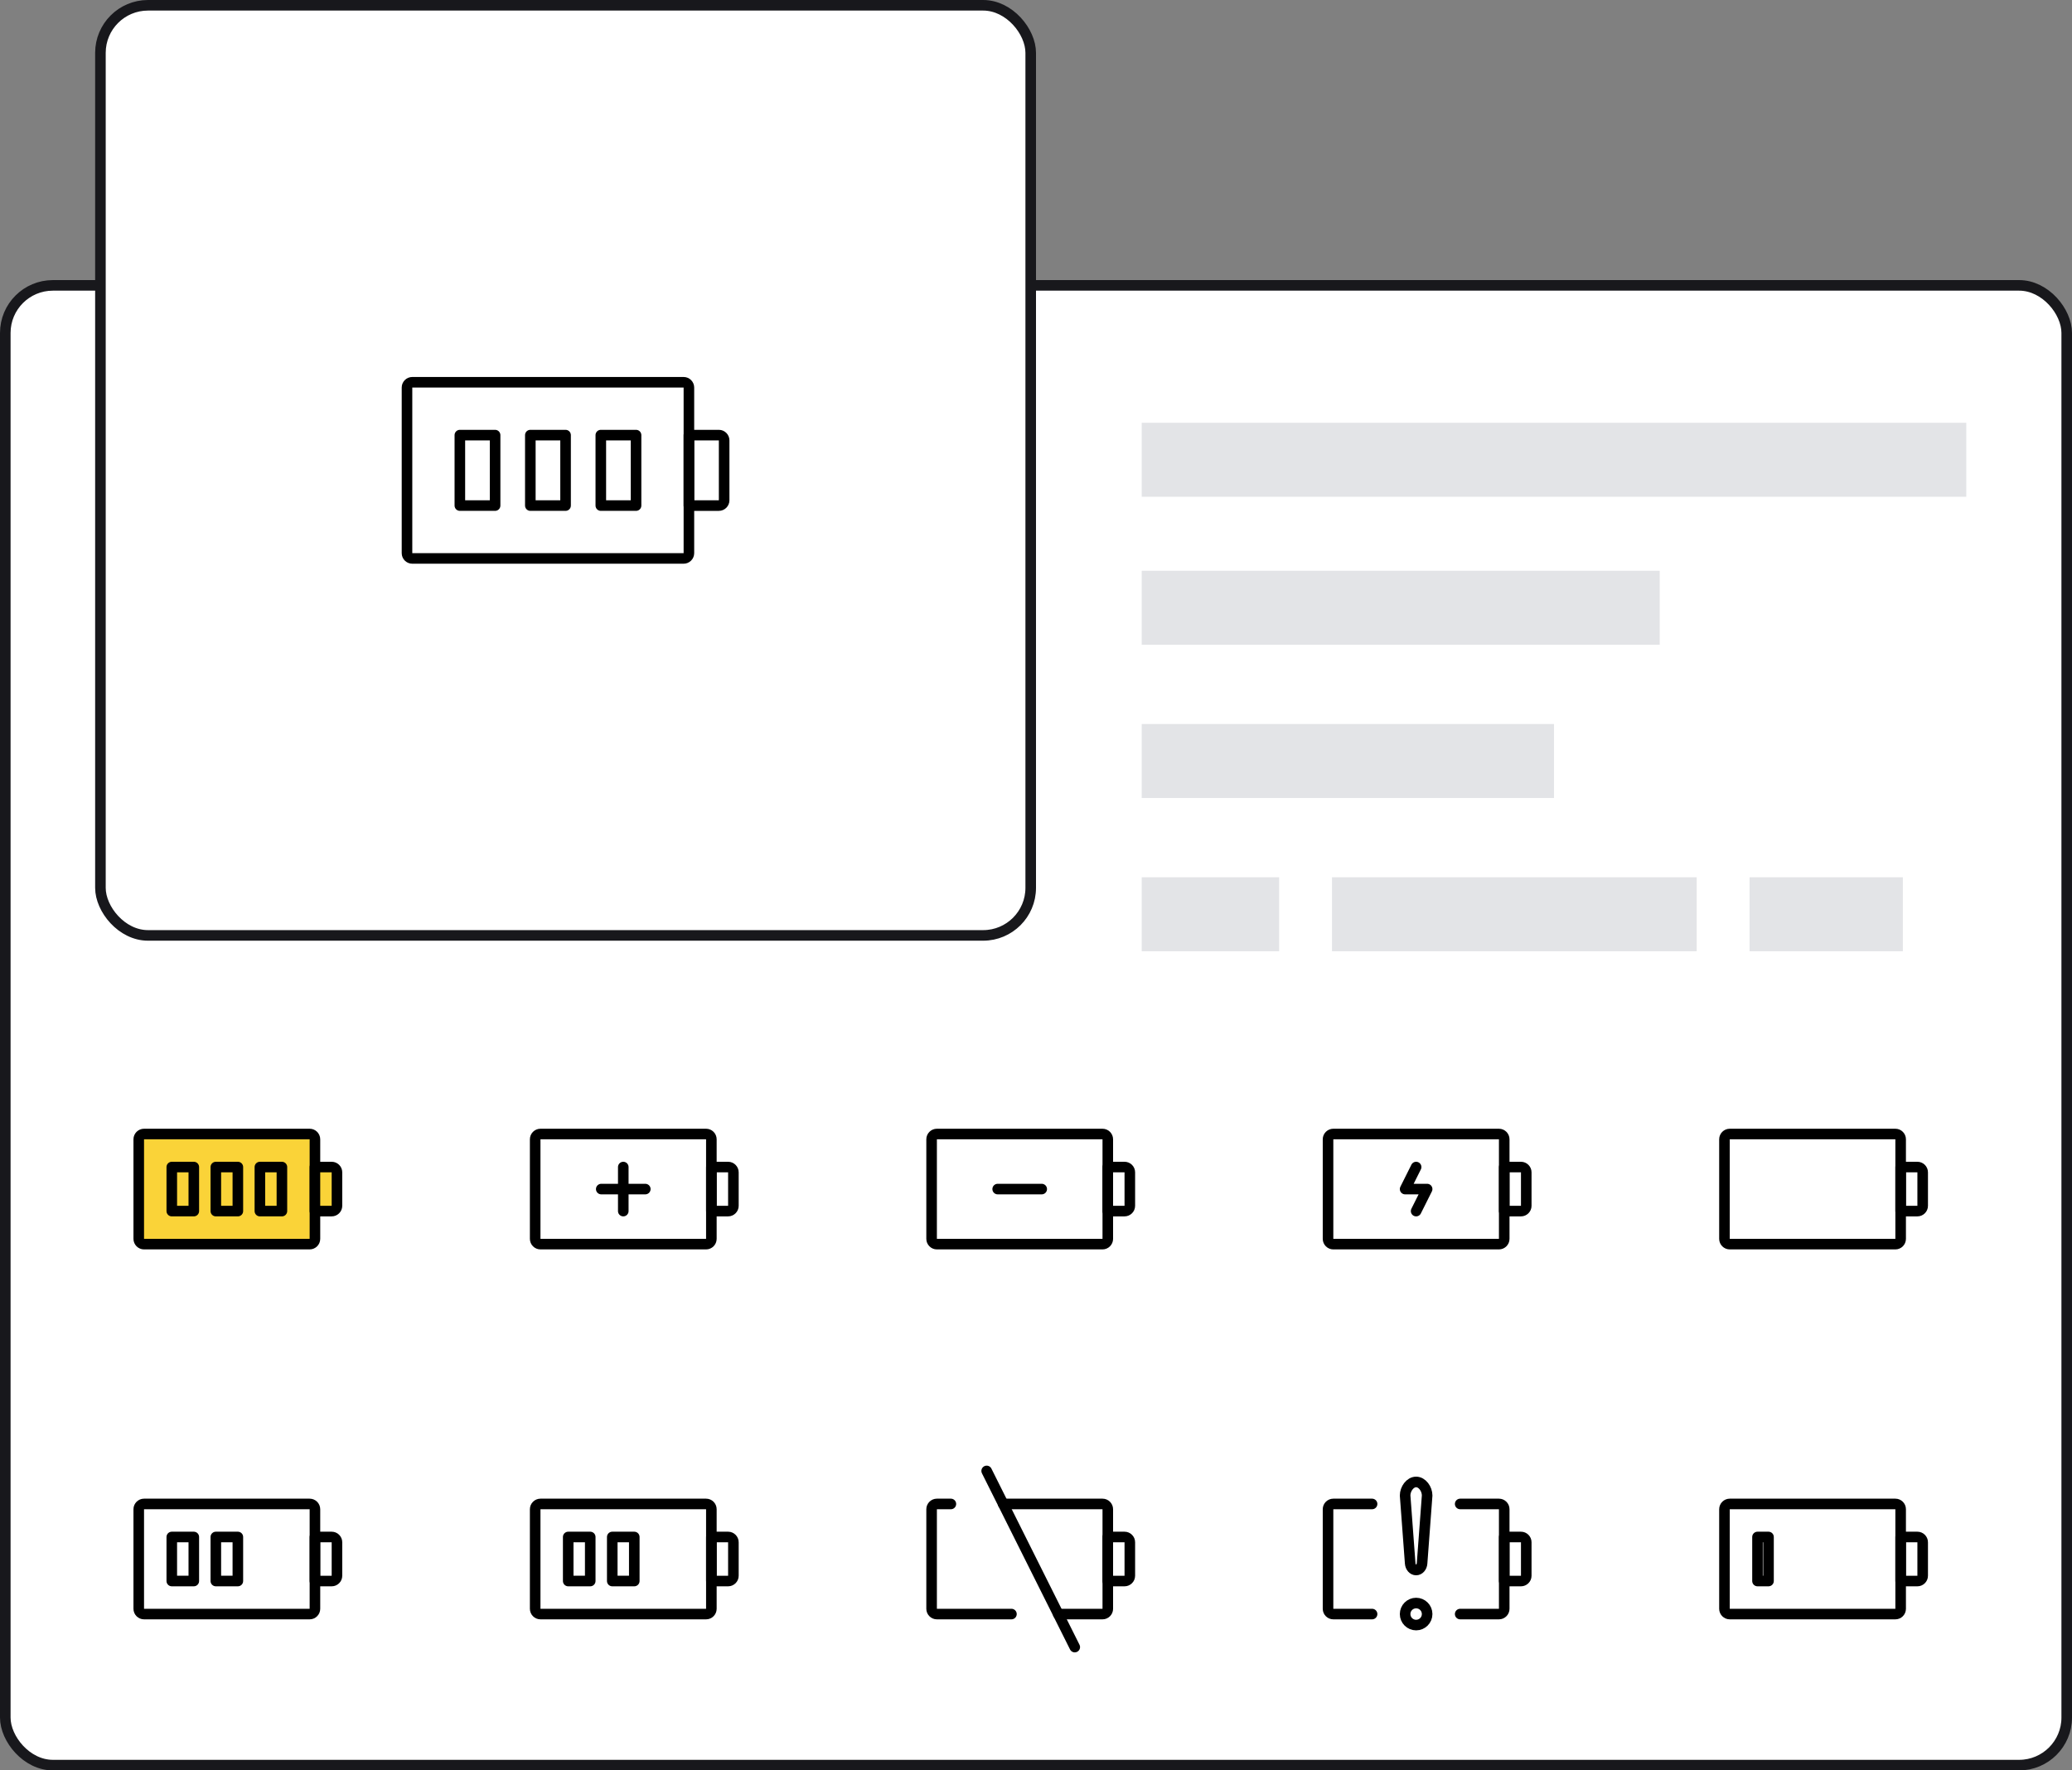 <svg width="392" height="335" viewBox="0 0 392 335" fill="none" xmlns="http://www.w3.org/2000/svg">
<rect x="0" y="0" width="392" height="335" fill="#808080" stroke="none"/>
<rect x="1" y="54" width="390" height="280" rx="9" fill="white" stroke="#18181C" stroke-width="2"/>
<path d="M326.25 215.583C326.25 215.031 326.698 214.583 327.25 214.583H358.583C359.136 214.583 359.583 215.031 359.583 215.583V234.417C359.583 234.969 359.136 235.417 358.583 235.417H327.25C326.698 235.417 326.25 234.969 326.25 234.417V215.583Z" stroke="black" stroke-width="2" stroke-linecap="round" stroke-linejoin="round"/>
<path d="M359.583 220.833H362.75C363.302 220.833 363.75 221.281 363.75 221.833V228.167C363.75 228.719 363.302 229.167 362.75 229.167H359.583V220.833Z" stroke="black" stroke-width="2" stroke-linecap="round" stroke-linejoin="round"/>
<path d="M101.25 215.583C101.25 215.031 101.698 214.583 102.25 214.583H133.583C134.136 214.583 134.583 215.031 134.583 215.583V234.417C134.583 234.969 134.136 235.417 133.583 235.417H102.25C101.698 235.417 101.25 234.969 101.25 234.417V215.583Z" stroke="black" stroke-width="2" stroke-linecap="round" stroke-linejoin="round"/>
<path d="M134.583 220.833H137.75C138.302 220.833 138.75 221.281 138.75 221.833V228.167C138.75 228.719 138.302 229.167 137.75 229.167H134.583V220.833Z" stroke="black" stroke-width="2" stroke-linecap="round" stroke-linejoin="round"/>
<path d="M122.083 225L113.75 225" stroke="black" stroke-width="2" stroke-linecap="round" stroke-linejoin="round"/>
<path d="M117.917 220.833V229.167" stroke="black" stroke-width="2" stroke-linecap="round" stroke-linejoin="round"/>
<path d="M176.25 215.583C176.25 215.031 176.698 214.583 177.25 214.583H208.583C209.136 214.583 209.583 215.031 209.583 215.583V234.417C209.583 234.969 209.136 235.417 208.583 235.417H177.25C176.698 235.417 176.25 234.969 176.25 234.417V215.583Z" stroke="black" stroke-width="2" stroke-linecap="round" stroke-linejoin="round"/>
<path d="M209.583 220.833H212.75C213.302 220.833 213.75 221.281 213.75 221.833V228.167C213.75 228.719 213.302 229.167 212.75 229.167H209.583V220.833Z" stroke="black" stroke-width="2" stroke-linecap="round" stroke-linejoin="round"/>
<path d="M197.083 225L188.75 225" stroke="black" stroke-width="2" stroke-linecap="round" stroke-linejoin="round"/>
<path d="M251.25 215.583C251.25 215.031 251.698 214.583 252.25 214.583H283.583C284.136 214.583 284.583 215.031 284.583 215.583V234.417C284.583 234.969 284.136 235.417 283.583 235.417H252.25C251.698 235.417 251.25 234.969 251.25 234.417V215.583Z" stroke="black" stroke-width="2" stroke-linecap="round" stroke-linejoin="round"/>
<path d="M284.583 220.833H287.75C288.302 220.833 288.75 221.281 288.75 221.833V228.167C288.75 228.719 288.302 229.167 287.75 229.167H284.583V220.833Z" stroke="black" stroke-width="2" stroke-linecap="round" stroke-linejoin="round"/>
<path d="M267.916 220.833L265.833 225H270L267.916 229.167" stroke="black" stroke-width="2" stroke-linecap="round" stroke-linejoin="round"/>
<path d="M326.25 285.583C326.25 285.031 326.698 284.583 327.25 284.583H358.583C359.136 284.583 359.583 285.031 359.583 285.583V304.417C359.583 304.969 359.136 305.417 358.583 305.417H327.25C326.698 305.417 326.25 304.969 326.25 304.417V285.583Z" stroke="black" stroke-width="2" stroke-linecap="round" stroke-linejoin="round"/>
<path d="M359.583 290.833H362.75C363.302 290.833 363.75 291.281 363.75 291.833V298.167C363.75 298.719 363.302 299.167 362.75 299.167H359.583V290.833Z" stroke="black" stroke-width="2" stroke-linecap="round" stroke-linejoin="round"/>
<rect x="332.5" y="290.833" width="2.083" height="8.333" stroke="black" stroke-width="2" stroke-linecap="square" stroke-linejoin="round"/>
<path d="M26.25 285.583C26.25 285.031 26.698 284.583 27.25 284.583H58.583C59.136 284.583 59.583 285.031 59.583 285.583V304.417C59.583 304.969 59.136 305.417 58.583 305.417H27.25C26.698 305.417 26.25 304.969 26.25 304.417V285.583Z" stroke="black" stroke-width="2" stroke-linecap="round" stroke-linejoin="round"/>
<path d="M59.583 290.833H62.75C63.302 290.833 63.75 291.281 63.75 291.833V298.167C63.75 298.719 63.302 299.167 62.75 299.167H59.583V290.833Z" stroke="black" stroke-width="2" stroke-linecap="round" stroke-linejoin="round"/>
<rect x="32.5" y="290.833" width="4.167" height="8.333" stroke="black" stroke-width="2" stroke-linecap="square" stroke-linejoin="round"/>
<rect x="40.833" y="290.833" width="4.167" height="8.333" stroke="black" stroke-width="2" stroke-linecap="square" stroke-linejoin="round"/>
<path d="M101.25 285.583C101.25 285.031 101.698 284.583 102.25 284.583H133.583C134.136 284.583 134.583 285.031 134.583 285.583V304.417C134.583 304.969 134.136 305.417 133.583 305.417H102.25C101.698 305.417 101.25 304.969 101.25 304.417V285.583Z" stroke="black" stroke-width="2" stroke-linecap="round" stroke-linejoin="round"/>
<path d="M134.583 290.833H137.75C138.302 290.833 138.75 291.281 138.75 291.833V298.167C138.75 298.719 138.302 299.167 137.75 299.167H134.583V290.833Z" stroke="black" stroke-width="2" stroke-linecap="round" stroke-linejoin="round"/>
<rect x="107.5" y="290.833" width="4.167" height="8.333" stroke="black" stroke-width="2" stroke-linecap="square" stroke-linejoin="round"/>
<rect x="115.833" y="290.833" width="4.167" height="8.333" stroke="black" stroke-width="2" stroke-linecap="square" stroke-linejoin="round"/>
<path d="M209.583 290.833H212.75C213.302 290.833 213.75 291.281 213.75 291.833V298.167C213.75 298.719 213.302 299.167 212.75 299.167H209.583V290.833Z" stroke="black" stroke-width="2" stroke-linecap="round" stroke-linejoin="round"/>
<path d="M189.792 284.583H208.583C209.136 284.583 209.583 285.031 209.583 285.583V304.417C209.583 304.969 209.136 305.417 208.583 305.417H200.208M191.354 305.417H177.25C176.698 305.417 176.25 304.969 176.25 304.417V285.583C176.25 285.031 176.698 284.583 177.25 284.583H179.896" stroke="black" stroke-width="2" stroke-linecap="round" stroke-linejoin="round"/>
<path d="M186.667 278.333L203.334 311.667" stroke="black" stroke-width="2" stroke-linecap="round" stroke-linejoin="round"/>
<path d="M284.583 290.833H287.75C288.302 290.833 288.75 291.281 288.75 291.833V298.167C288.75 298.719 288.302 299.167 287.75 299.167H284.583V290.833Z" stroke="black" stroke-width="2" stroke-linecap="round" stroke-linejoin="round"/>
<path d="M259.583 284.583H252.25C251.698 284.583 251.25 285.031 251.25 285.583V304.417C251.25 304.969 251.698 305.417 252.25 305.417H259.583M276.25 284.583H283.583C284.136 284.583 284.583 285.031 284.583 285.583V304.417C284.583 304.969 284.136 305.417 283.583 305.417H276.25" stroke="black" stroke-width="2" stroke-linecap="round" stroke-linejoin="round"/>
<path d="M267.916 280.417C269.067 280.417 270 281.742 270 282.981L269.043 295.806C268.995 296.527 268.505 297.083 267.916 297.083C267.328 297.083 266.838 296.527 266.79 295.806L265.833 282.981C265.833 281.742 266.766 280.417 267.916 280.417Z" stroke="black" stroke-width="2" stroke-linecap="round" stroke-linejoin="round"/>
<path fill-rule="evenodd" clip-rule="evenodd" d="M267.916 307.5C269.067 307.5 270 306.567 270 305.417C270 304.266 269.067 303.333 267.916 303.333C266.766 303.333 265.833 304.266 265.833 305.417C265.833 306.567 266.766 307.5 267.916 307.5Z" stroke="black" stroke-width="2" stroke-linecap="round" stroke-linejoin="round"/>
<path d="M26.25 215.583C26.25 215.031 26.698 214.583 27.25 214.583H58.583C59.136 214.583 59.583 215.031 59.583 215.583V234.417C59.583 234.969 59.136 235.417 58.583 235.417H27.25C26.698 235.417 26.25 234.969 26.25 234.417V215.583Z" fill="#FAD338" stroke="black" stroke-width="2" stroke-linecap="round" stroke-linejoin="round"/>
<path d="M59.583 220.833H62.75C63.302 220.833 63.75 221.281 63.75 221.833V228.167C63.75 228.719 63.302 229.167 62.75 229.167H59.583V220.833Z" fill="#FAD338" stroke="black" stroke-width="2" stroke-linecap="round" stroke-linejoin="round"/>
<rect x="32.5" y="220.833" width="4.167" height="8.333" stroke="black" stroke-width="2" stroke-linecap="square" stroke-linejoin="round"/>
<rect x="40.833" y="220.833" width="4.167" height="8.333" stroke="black" stroke-width="2" stroke-linecap="square" stroke-linejoin="round"/>
<rect x="49.167" y="220.833" width="4.167" height="8.333" stroke="black" stroke-width="2" stroke-linecap="square" stroke-linejoin="round"/>
<rect x="19" y="1" width="176" height="176" rx="9" fill="white" stroke="#18181C" stroke-width="2"/>
<path d="M77 73.333C77 72.781 77.448 72.333 78 72.333H129.333C129.886 72.333 130.333 72.781 130.333 73.333V104.667C130.333 105.219 129.886 105.667 129.333 105.667H78C77.448 105.667 77 105.219 77 104.667V73.333Z" stroke="black" stroke-width="2" stroke-linecap="round" stroke-linejoin="round"/>
<path d="M130.333 82.333H136C136.552 82.333 137 82.781 137 83.333V94.667C137 95.219 136.552 95.667 136 95.667H130.333V82.333Z" stroke="black" stroke-width="2" stroke-linecap="round" stroke-linejoin="round"/>
<rect x="87" y="82.333" width="6.667" height="13.333" stroke="black" stroke-width="2" stroke-linecap="square" stroke-linejoin="round"/>
<rect x="100.333" y="82.333" width="6.667" height="13.333" stroke="black" stroke-width="2" stroke-linecap="square" stroke-linejoin="round"/>
<rect x="113.667" y="82.333" width="6.667" height="13.333" stroke="black" stroke-width="2" stroke-linecap="square" stroke-linejoin="round"/>
<rect x="216" y="80" width="156" height="14" fill="#E3E4E7"/>
<rect x="216" y="108" width="98" height="14" fill="#E3E4E7"/>
<rect x="216" y="137" width="78" height="14" fill="#E3E4E7"/>
<rect x="216" y="166" width="26" height="14" fill="#E3E4E7"/>
<rect x="252" y="166" width="69" height="14" fill="#E3E4E7"/>
<rect x="331" y="166" width="29" height="14" fill="#E3E4E7"/>
</svg>
